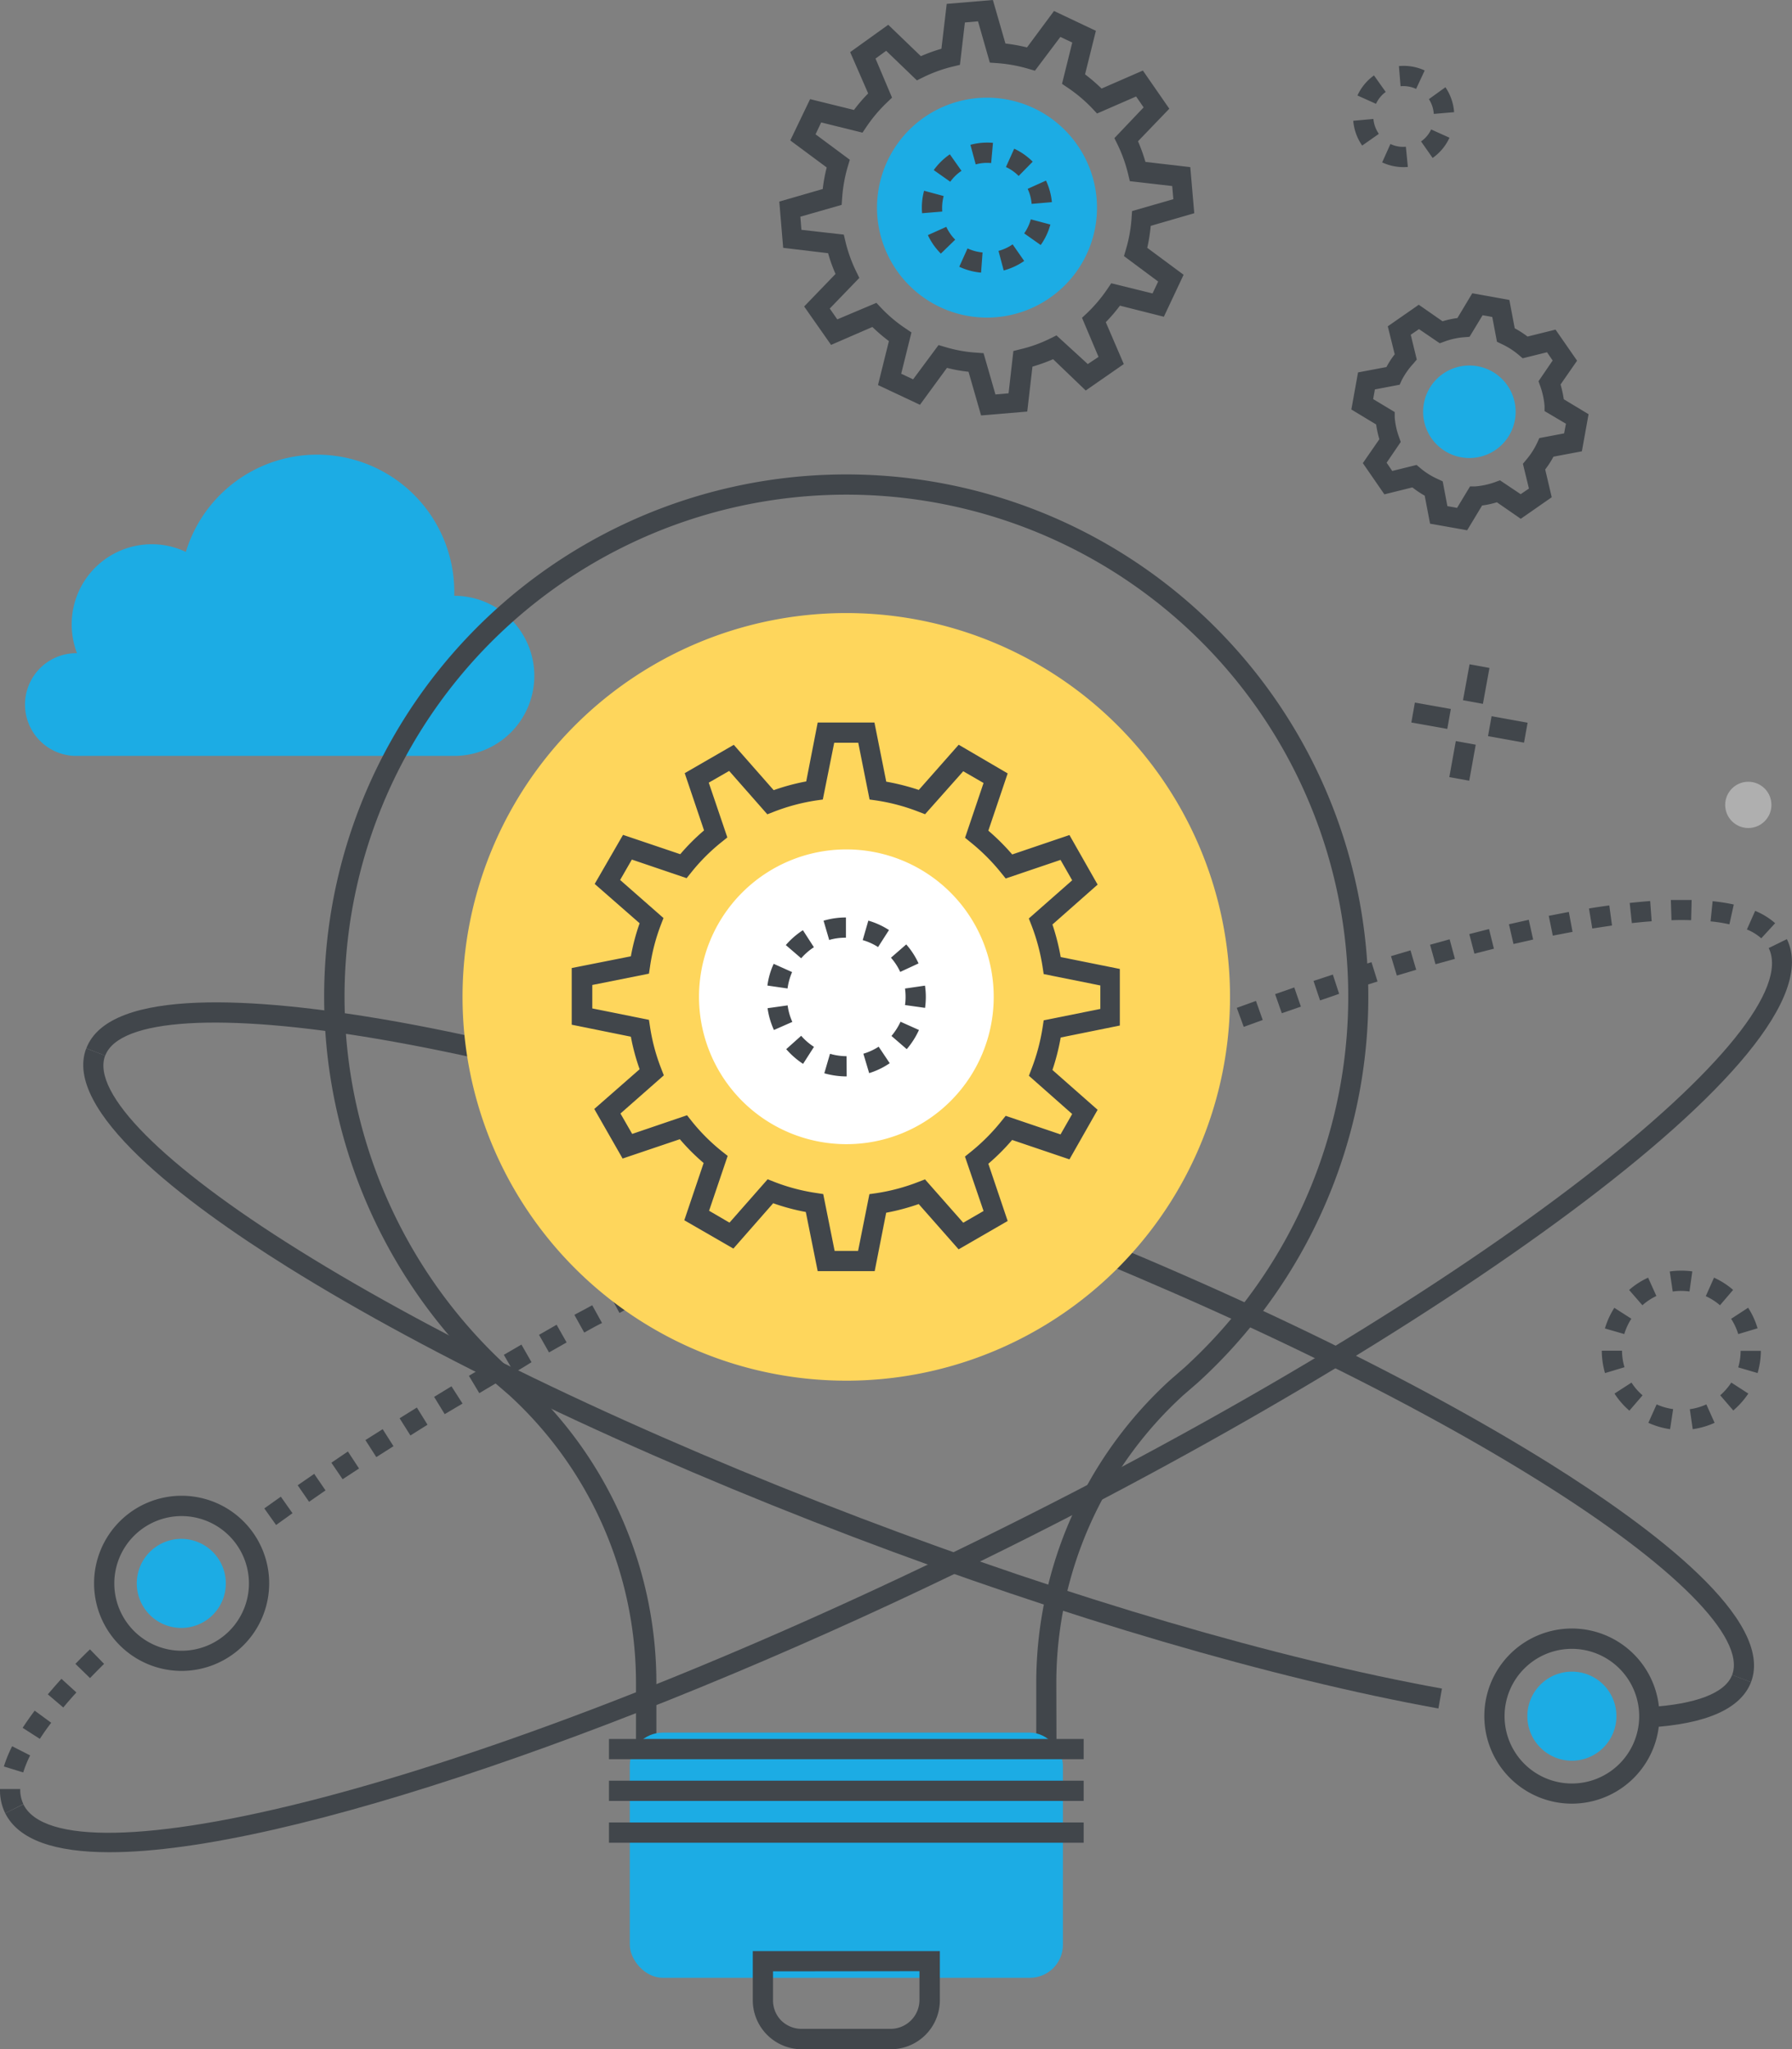 <svg xmlns="http://www.w3.org/2000/svg" viewBox="0 0 216.96 248.06"><rect x="0" y="0" width="216.96" height="248.06" fill="#808080" stroke="none"/><defs><style>.cls-1{fill:#1cace4;}.cls-2{fill:#41464b;}.cls-3{fill:#afafaf;}.cls-4{fill:#fed65c;}.cls-5{fill:#fff;}</style></defs><title>discovery2</title><g id="Layer_2" data-name="Layer 2"><g id="Layer_1-2" data-name="Layer 1"><path class="cls-1" d="M9,79.07l.32,0a9.83,9.83,0,0,1-.64-3.49,9.69,9.69,0,0,1,9.7-9.7,9.53,9.53,0,0,1,4.12.93A16.61,16.61,0,0,1,55,71.64c0,.16,0,.32,0,.48h0A9.69,9.69,0,1,1,55,91.5H9A6.22,6.22,0,0,1,9,79.07Z"/><path class="cls-2" d="M136.06,44.07l-4.61,3.2-3.95-3.79a20.59,20.59,0,0,1-2.5.9l-.63,5.44-5.59.47L117.26,45a17.62,17.62,0,0,1-2.61-.47L111.38,49l-5.08-2.39,1.32-5.32a21.08,21.08,0,0,1-2-1.71l-5,2.17L97.36,37.1l3.8-3.94a18.28,18.28,0,0,1-.9-2.51L94.82,30l-.47-5.6,5.26-1.52a19.32,19.32,0,0,1,.48-2.61L95.68,17,98.08,12l5.31,1.31a19.51,19.51,0,0,1,1.72-2l-2.18-5L107.54,3l3.95,3.8a21.06,21.06,0,0,1,2.49-.9l.64-5.43L120.21,0l1.52,5.27a21,21,0,0,1,2.61.47l3.27-4.41,5.07,2.4L131.37,9a22.22,22.22,0,0,1,2,1.72l5-2.18,3.2,4.62-3.79,3.94a21.22,21.22,0,0,1,.9,2.5l5.43.63.48,5.58-5.27,1.53A21,21,0,0,1,138.9,30l4.4,3.26-2.39,5.08L135.59,37a19.73,19.73,0,0,1-1.71,2Zm-4.36,0L133,43.2,131,38.47l.63-.59A18,18,0,0,0,134.06,35l.48-.71,5,1.23.68-1.44L136.08,31l.24-.82a17.34,17.34,0,0,0,.68-3.78l.06-.85,5-1.44-.14-1.59-5.13-.59-.2-.83a17.6,17.6,0,0,0-1.29-3.61l-.38-.77L138.46,13l-.91-1.32-4.73,2.06-.59-.63a18,18,0,0,0-2.94-2.48l-.71-.48,1.24-5-1.44-.68L125.3,8.56l-.82-.24a18,18,0,0,0-3.78-.68l-.86-.06-1.43-5-1.59.14-.6,5.13-.83.2a17.46,17.46,0,0,0-3.61,1.3l-.77.38-3.72-3.58L106,7.09l2,4.73-.62.59a18,18,0,0,0-2.48,2.94l-.48.71-5-1.24-.68,1.44,4.15,3.08-.25.82a18.19,18.19,0,0,0-.68,3.78l-.06.86-5,1.43.13,1.59,5.13.58.2.84a17.5,17.5,0,0,0,1.3,3.62l.38.78-3.58,3.71.91,1.31,4.74-2,.59.63a17.25,17.25,0,0,0,2.94,2.47l.71.48-1.24,5,1.44.68,3.08-4.15.82.24a16.68,16.68,0,0,0,3.77.68l.86.06,1.44,5,1.59-.14.58-5.12.83-.21a16.56,16.56,0,0,0,3.62-1.3l.77-.38Z"/><path class="cls-1" d="M127.08,36.07a13.31,13.31,0,1,1,3.35-18.52A13.28,13.28,0,0,1,127.08,36.07Z"/><path class="cls-2" d="M124,31.59l0,0a8,8,0,0,1-2.48,1.15l-.63-2.37a5.54,5.54,0,0,0,1.71-.79ZM126,29.66l-2-1.41a5.41,5.41,0,0,0,.8-1.7l2.37.63A7.82,7.82,0,0,1,126,29.66ZM118.78,33a7.78,7.78,0,0,1-2.64-.71l1-2.22a5.53,5.53,0,0,0,1.82.49Zm8.57-8.53-2.45.21a5.22,5.22,0,0,0-.48-1.82l2.22-1A7.9,7.9,0,0,1,127.35,24.46ZM113.91,30.7a7.83,7.83,0,0,1-1.57-2.24l2.23-1a5.12,5.12,0,0,0,.47.82,4.72,4.72,0,0,0,.61.73Zm9.42-9.4a5.22,5.22,0,0,0-1.54-1.08l1-2.22a7.81,7.81,0,0,1,2.24,1.57Zm-9.25,4.31-2.44.2a7.81,7.81,0,0,1,.24-2.72l2.37.64A5.65,5.65,0,0,0,114.08,25.61ZM120,19.74a5.13,5.13,0,0,0-1.87.16l-.64-2.37a7.85,7.85,0,0,1,2.73-.24ZM115.05,22l-2-1.41A7.86,7.86,0,0,1,115,18.68l1.41,2A5.26,5.26,0,0,0,115.05,22Z"/><path class="cls-2" d="M187.87,60.19l-3.75,2.61-2.89-2a10.77,10.77,0,0,1-1.79.39l-1.81,3-4.49-.8L172.49,60A11.86,11.86,0,0,1,171,59l-3.39.84L165,56.06l2-2.89a13.25,13.25,0,0,1-.39-1.79l-3-1.81.81-4.49,3.44-.65a10.07,10.07,0,0,1,1-1.54l-.84-3.39,3.75-2.61,2.88,2a11.11,11.11,0,0,1,1.8-.39l1.8-3,4.49.81.65,3.43a11.33,11.33,0,0,1,1.55,1l3.39-.84,2.61,3.76-2,2.88a14,14,0,0,1,.39,1.79l3,1.81-.81,4.49-3.44.65a11.33,11.33,0,0,1-1,1.55Zm-3.76-.37,1-.68-.73-3,.4-.48a9.31,9.31,0,0,0,1.33-2.06l.26-.57,3-.57.22-1.17L187,49.76l0-.62a9.35,9.35,0,0,0-.52-2.4l-.21-.59,1.71-2.51-.68-1-2.95.73-.48-.41a9.11,9.11,0,0,0-2.07-1.32l-.56-.27-.57-3-1.17-.21-1.58,2.61-.63.05a8.75,8.75,0,0,0-2.39.52l-.59.21-2.51-1.71-1,.68.73,3-.4.48A9.18,9.18,0,0,0,169.72,46l-.26.57-3,.57-.21,1.17,2.61,1.57,0,.63a8.8,8.8,0,0,0,.52,2.39l.21.6-1.71,2.51.68,1,2.95-.73.48.41A8.92,8.92,0,0,0,174.1,58l.57.27.57,3,1.17.21,1.57-2.6.63,0a9.35,9.35,0,0,0,2.4-.52l.59-.22Z"/><path class="cls-1" d="M181.1,54.44a5.6,5.6,0,1,1,1.4-7.79A5.6,5.6,0,0,1,181.1,54.44Z"/><path class="cls-2" d="M202.2,173a9.69,9.69,0,0,1-2.63-.77l1-2.23a7.36,7.36,0,0,0,2,.57Zm2.74,0-.35-2.42a7,7,0,0,0,2-.58l1,2.23A9.59,9.59,0,0,1,204.94,173Zm-7.67-2.24a9.61,9.61,0,0,1-1.8-2.07l2.06-1.33a6.81,6.81,0,0,0,1.34,1.54Zm12.6,0-1.6-1.86a7.89,7.89,0,0,0,1.34-1.54l2.06,1.33A9.85,9.85,0,0,1,209.87,170.72Zm-15.55-4.55a9.92,9.92,0,0,1-.39-2.71h2.45a7,7,0,0,0,.3,2Zm18.49,0-2.36-.69a7.2,7.2,0,0,0,.29-2l2.45,0v0A9.85,9.85,0,0,1,212.81,166.15Zm-16.14-4.72-2.36-.68a9.73,9.73,0,0,1,1.14-2.5l2.06,1.32A7.24,7.24,0,0,0,196.67,161.43Zm13.78,0a7.42,7.42,0,0,0-.86-1.85l2.06-1.34a9.52,9.52,0,0,1,1.14,2.49ZM198.85,158l-1.61-1.85a9.17,9.17,0,0,1,2.3-1.49l1,2.22A6.92,6.92,0,0,0,198.85,158Zm9.39,0a7.09,7.09,0,0,0-1.72-1.1l1-2.24a9.48,9.48,0,0,1,2.31,1.48Zm-5.72-1.66-.36-2.43a9.29,9.29,0,0,1,1.39-.1h0a9.94,9.94,0,0,1,1.34.09l-.34,2.43a8.86,8.86,0,0,0-1-.07A7.17,7.17,0,0,0,202.52,156.34Z"/><path class="cls-2" d="M173.45,19.12l-1.4-2a3.64,3.64,0,0,0,1.22-1.45l2.22,1A6.06,6.06,0,0,1,173.45,19.12Zm-3,1.09a6.18,6.18,0,0,1-3.11-.55l1-2.23a3.55,3.55,0,0,0,1.87.33Zm5.58-6.63-2.44.21A3.74,3.74,0,0,0,173,12l2-1.44,0,0A6.13,6.13,0,0,1,176.05,13.58Zm-9.11,2.64-2,1.4a6.13,6.13,0,0,1-1.08-3l2.44-.22a3.66,3.66,0,0,0,.62,1.74Zm4.53-5.46a3.66,3.66,0,0,0-1.88-.32L169.37,8a6.09,6.09,0,0,1,3.12.53Zm-4.87,1.8-2.23-1a6.13,6.13,0,0,1,2-2.43l1.42,2A3.67,3.67,0,0,0,166.6,12.56Z"/><rect class="cls-2" x="181.32" y="86.08" width="2.45" height="4.43" transform="translate(63.27 252.28) rotate(-79.78)"/><rect class="cls-2" x="172.03" y="84.41" width="2.45" height="4.42" transform="translate(57.63 242.04) rotate(-79.91)"/><rect class="cls-2" x="176.53" y="81.59" width="4.42" height="2.45" transform="translate(65.15 243.76) rotate(-79.65)"/><rect class="cls-2" x="174.85" y="90.88" width="4.43" height="2.45" transform="translate(55.01 250.02) rotate(-79.78)"/><circle class="cls-3" cx="211.67" cy="97.43" r="2.8"/><path class="cls-2" d="M.63,219.49A6.32,6.32,0,0,1,0,216.66v-.1l2.45,0a4,4,0,0,0,.38,1.82Zm2.18-4.94-2.34-.72a15.72,15.72,0,0,1,1-2.45l2.18,1.11A14.09,14.09,0,0,0,2.81,214.55Zm2-4.07-2.07-1.33c.44-.67.93-1.37,1.46-2.08l2,1.47C5.68,209.21,5.23,209.86,4.83,210.48Zm2.84-3.8L5.79,205.1c.52-.61,1.07-1.25,1.65-1.88l1.81,1.65C8.69,205.48,8.16,206.09,7.67,206.68Zm3.24-3.56-1.76-1.71c.56-.58,1.15-1.17,1.76-1.76l1.71,1.76C12,202,11.45,202.56,10.91,203.12Zm22.53-18.53-1.42-2,2-1.42,1.41,2C34.76,183.65,34.09,184.12,33.44,184.59Zm4-2.8-1.38-2,2-1.38,1.37,2Zm4.06-2.73-1.36-2,2-1.36,1.35,2.06Zm4.08-2.68-1.32-2.06L46.33,173l1.31,2.06Zm4.13-2.62-1.31-2.08,2.09-1.3,1.29,2.08Zm4.15-2.58-1.28-2.09,2.1-1.28L56,169.9Zm4.19-2.54-1.26-2.1,2.11-1.26,1.25,2.11Zm4.21-2.49L61,164l2.13-1.24,1.22,2.13C63.66,165.33,63,165.74,62.26,166.15Zm4.23-2.44-1.21-2.13,2.13-1.22,1.21,2.14Zm4.26-2.41-1.19-2.14L71.7,158l1.19,2.15C72.17,160.5,71.46,160.9,70.75,161.3ZM75,158.93l-1.17-2.16L76,155.6l1.17,2.15Zm4.31-2.34-1.16-2.16,2.17-1.15,1.14,2.16Zm4.32-2.29-1.14-2.17L84.69,151l1.14,2.17ZM88,152l-1.12-2.18c.72-.38,1.45-.75,2.18-1.12l1.12,2.18C89.45,151.29,88.72,151.66,88,152Zm4.36-2.23-1.11-2.18,2.2-1.11,1.1,2.2Zm4.37-2.18-1.09-2.2,2-1,.21-.1,1.09,2.19-.22.11Zm4.4-2.16-1.07-2.2,2.21-1.07,1.06,2.21Zm4.41-2.11-1.05-2.22,2.22-1,1,2.22Zm4.43-2.09-1-2.22,2.23-1,1,2.23Zm4.44-2-1-2.23,2.24-1,1,2.24Zm4.46-2-1-2.24,2.25-1,1,2.24Zm4.48-2-1-2.25,2.25-1,1,2.25Zm4.5-1.93-1-2.26,2.27-.95,1,2.26Zm4.51-1.89-.93-2.26,2.27-.94.93,2.27Zm4.54-1.84-.92-2.28,2.29-.91.9,2.28Zm4.54-1.81-.89-2.28,2.3-.89.88,2.29ZM146,126l-.87-2.29,2.31-.86.85,2.3Zm4.58-1.7-.84-2.3,2.32-.84.82,2.31Zm4.61-1.65-.81-2.31,2.32-.81.8,2.32Zm4.62-1.58-.78-2.33,2.34-.77.76,2.33C161.37,120.58,160.6,120.83,159.82,121.1Zm4.64-1.53-.74-2.33c.79-.26,1.57-.5,2.34-.74l.73,2.34Zm4.67-1.45-.71-2.35,2.36-.7.69,2.35Zm4.68-1.37-.66-2.36,2.37-.66.64,2.37Zm4.71-1.28-.62-2.37,2.39-.61.59,2.38Zm4.73-1.17-.55-2.39,2.4-.54.53,2.39Zm30-.69a6.21,6.21,0,0,0-1.74-1.07l1-2.25a8.62,8.62,0,0,1,2.42,1.49ZM188,113.26l-.49-2.4,2.43-.47.45,2.41Zm4.78-.87-.4-2.42c.84-.14,1.66-.26,2.46-.37l.33,2.43Zm16.6-.5a17.88,17.88,0,0,0-2.28-.36l.25-2.44a22.22,22.22,0,0,1,2.56.4Zm-11.81-.15-.26-2.44c.85-.09,1.68-.17,2.48-.23l.18,2.45C199.21,111.57,198.41,111.65,197.58,111.74Zm4.8-.35-.08-2.45c.88,0,1.72,0,2.52,0l-.06,2.45C204,111.36,203.21,111.36,202.38,111.39Z"/><path class="cls-2" d="M212,203.62l-2.29-.87c1.71-4.5-7-13.29-23.4-23.51-17.34-10.83-41.51-22.36-68.05-32.46s-52.26-17.56-72.41-21c-19-3.25-31.4-2.5-33.11,2l-2.29-.88c2.85-7.49,21-6.06,35.81-3.54,20.31,3.46,46.19,11,72.87,21.12s51,21.76,68.48,32.67C200.3,185.09,214.85,196.12,212,203.62Z"/><path class="cls-2" d="M127.91,211.73h-2.45v-8.06a49.63,49.63,0,0,1,16.18-36.59l1.79-1.56a60.76,60.76,0,1,0-81.91,0l1.75,1.51a49.65,49.65,0,0,1,16.2,36.61v8.06H77v-8.06a47.19,47.19,0,0,0-15.38-34.78l-1.75-1.51a63.21,63.21,0,1,1,85.17,0l-1.8,1.56a47.16,47.16,0,0,0-15.35,34.75Z"/><rect class="cls-1" x="76.25" y="209.73" width="52.44" height="29.68" rx="4"/><rect class="cls-2" x="73.73" y="210.5" width="57.47" height="2.45"/><rect class="cls-2" x="73.73" y="215.55" width="57.47" height="2.45"/><rect class="cls-2" x="73.73" y="220.61" width="57.47" height="2.45"/><path class="cls-2" d="M107.85,248.06H97.08a5.94,5.94,0,0,1-5.94-5.94v-5.94h22.65v5.94a5.94,5.94,0,0,1-5.94,5.94Zm-14.26-9.43v3.49a3.47,3.47,0,0,0,1,2.47,3.51,3.51,0,0,0,2.47,1h10.77a3.5,3.5,0,0,0,3.49-3.49v-3.49Z"/><path class="cls-4" d="M56,120.67a46.46,46.46,0,1,0,46.45-46.46A46.45,46.45,0,0,0,56,120.67Z"/><path class="cls-2" d="M105.9,153.87H99l-1.44-7.16a26,26,0,0,1-3.95-1.06l-4.82,5.49-5.94-3.43,2.34-6.93a25.27,25.27,0,0,1-2.88-2.88l-6.93,2.34-3.43-6,5.49-4.81a26.16,26.16,0,0,1-1.06-3.94l-7.16-1.45v-6.86l7.16-1.42a25.77,25.77,0,0,1,1.06-4L72,107l3.43-5.94,6.93,2.34a25.27,25.27,0,0,1,2.88-2.88l-2.34-6.93,5.94-3.43,4.83,5.49a26.07,26.07,0,0,1,3.94-1.06L99,87.46h6.87l1.43,7.16a28,28,0,0,1,3.94,1l4.83-5.47L122,93.62l-2.34,6.93a27.1,27.1,0,0,1,2.89,2.88l6.93-2.35,3.41,6-5.47,4.83a27.26,27.26,0,0,1,1,3.94l7.16,1.44v6.85l-7.16,1.45a27.48,27.48,0,0,1-1,3.93l5.47,4.82-3.41,6-6.94-2.35a26.11,26.11,0,0,1-2.88,2.88l2.34,6.93-5.94,3.43-4.83-5.48a27,27,0,0,1-3.94,1.05Zm-4.85-2.45h2.84l1.37-6.87.85-.12a23.77,23.77,0,0,0,5.08-1.36l.8-.31,4.63,5.25,2.46-1.42L116.83,140l.67-.54a24.23,24.23,0,0,0,3.72-3.72l.54-.67,6.64,2.25,1.41-2.47-5.24-4.63.3-.79a24.08,24.08,0,0,0,1.36-5.07l.13-.85,6.86-1.38v-2.84l-6.86-1.38-.13-.85a24.25,24.25,0,0,0-1.36-5.09l-.31-.79,5.25-4.62-1.41-2.47-6.64,2.25-.54-.67a24.23,24.23,0,0,0-3.72-3.72l-.66-.54,2.24-6.63-2.46-1.42L112,98.56l-.79-.3a23.73,23.73,0,0,0-5.08-1.36l-.85-.12-1.37-6.87H101l-1.38,6.87-.85.12a24.08,24.08,0,0,0-5.07,1.36l-.8.31-4.62-5.25-2.47,1.42,2.25,6.63-.67.54a23.37,23.37,0,0,0-3.72,3.72l-.54.67-6.63-2.25-1.42,2.47,5.25,4.61-.31.8A23.54,23.54,0,0,0,78.7,117l-.13.86-6.86,1.37v2.84l6.86,1.38.13.85a23.38,23.38,0,0,0,1.36,5.07l.31.8-5.25,4.62,1.42,2.47L83.18,135l.53.67a23.37,23.37,0,0,0,3.72,3.72l.67.53-2.25,6.64L88.32,148l4.62-5.25.79.31a23.39,23.39,0,0,0,5.09,1.35l.85.13Z"/><path class="cls-5" d="M102.47,138.5a17.84,17.84,0,1,1,17.84-17.84A17.82,17.82,0,0,1,102.47,138.5Z"/><path class="cls-2" d="M102.51,130.3h0a9.91,9.91,0,0,1-2.71-.38l.69-2.36a7.2,7.2,0,0,0,2,.29Zm2.72-.4-.7-2.35a7.05,7.05,0,0,0,1.85-.85l1.34,2A9.23,9.23,0,0,1,105.23,129.9Zm-8-1.12A9.84,9.84,0,0,1,95.19,127L97,125.38a7.09,7.09,0,0,0,1.55,1.34ZM109.78,127l-1.85-1.6a7.74,7.74,0,0,0,1.1-1.72l2.23,1A9.87,9.87,0,0,1,109.78,127ZM93.7,124.68a9.66,9.66,0,0,1-.77-2.64l2.43-.34a7,7,0,0,0,.57,2ZM112,122l-2.43-.34a6.54,6.54,0,0,0,.07-1,7.41,7.41,0,0,0-.07-1l2.42-.35a9.32,9.32,0,0,1,.1,1.4A9.94,9.94,0,0,1,112,122Zm-16.67-2.35-2.42-.35a9.24,9.24,0,0,1,.76-2.63l2.23,1A7.54,7.54,0,0,0,95.35,119.65Zm13.66-2a7,7,0,0,0-1.12-1.72l1.85-1.61a9.35,9.35,0,0,1,1.49,2.3ZM97,116l-1.86-1.6a9.61,9.61,0,0,1,2.07-1.8l1.33,2.06A7.27,7.27,0,0,0,97,116Zm9.31-1.36a7.09,7.09,0,0,0-1.86-.84l.68-2.36a9.43,9.43,0,0,1,2.5,1.14Zm-5.91-.83-.69-2.36a9.5,9.5,0,0,1,2.71-.39v2.45A6.93,6.93,0,0,0,100.43,113.77Z"/><path class="cls-2" d="M174.15,206.81c-20-3.62-45.17-11-70.84-20.76-26.69-10.16-51-21.76-68.48-32.67-12.7-7.93-27.24-19-24.39-26.47l2.29.87c-1.71,4.51,7,13.3,23.4,23.52,17.34,10.83,41.51,22.36,68.05,32.45,25.54,9.72,50.54,17.06,70.4,20.65Z"/><path class="cls-2" d="M199.76,209.1l-.16-2.45c5.78-.36,9.27-1.71,10.11-3.9l2.29.87C210.77,206.82,206.66,208.67,199.76,209.1Z"/><path class="cls-2" d="M13.26,224.21c-6.58,0-11-1.47-12.63-4.72l2.2-1.08c4.72,9.63,52.23-.89,115.43-31.89s100.6-62.13,95.88-71.76l2.2-1.08c6.8,13.86-44,49-97,75C78.76,208.63,34.73,224.21,13.26,224.21Z"/><path class="cls-1" d="M27.34,191.66A5.39,5.39,0,1,1,22,186.28,5.39,5.39,0,0,1,27.34,191.66Z"/><path class="cls-2" d="M22,202.26a10.6,10.6,0,1,1,10.59-10.6A10.61,10.61,0,0,1,22,202.26Zm0-18.74a8.15,8.15,0,1,0,8.14,8.14A8.16,8.16,0,0,0,22,183.52Z"/><path class="cls-1" d="M195.7,207.73a5.39,5.39,0,1,1-5.38-5.38A5.38,5.38,0,0,1,195.7,207.73Z"/><path class="cls-2" d="M190.32,218.33a10.6,10.6,0,1,1,10.59-10.6A10.61,10.61,0,0,1,190.32,218.33Zm0-18.74a8.15,8.15,0,1,0,8.14,8.14A8.16,8.16,0,0,0,190.32,199.59Z"/></g></g></svg>
